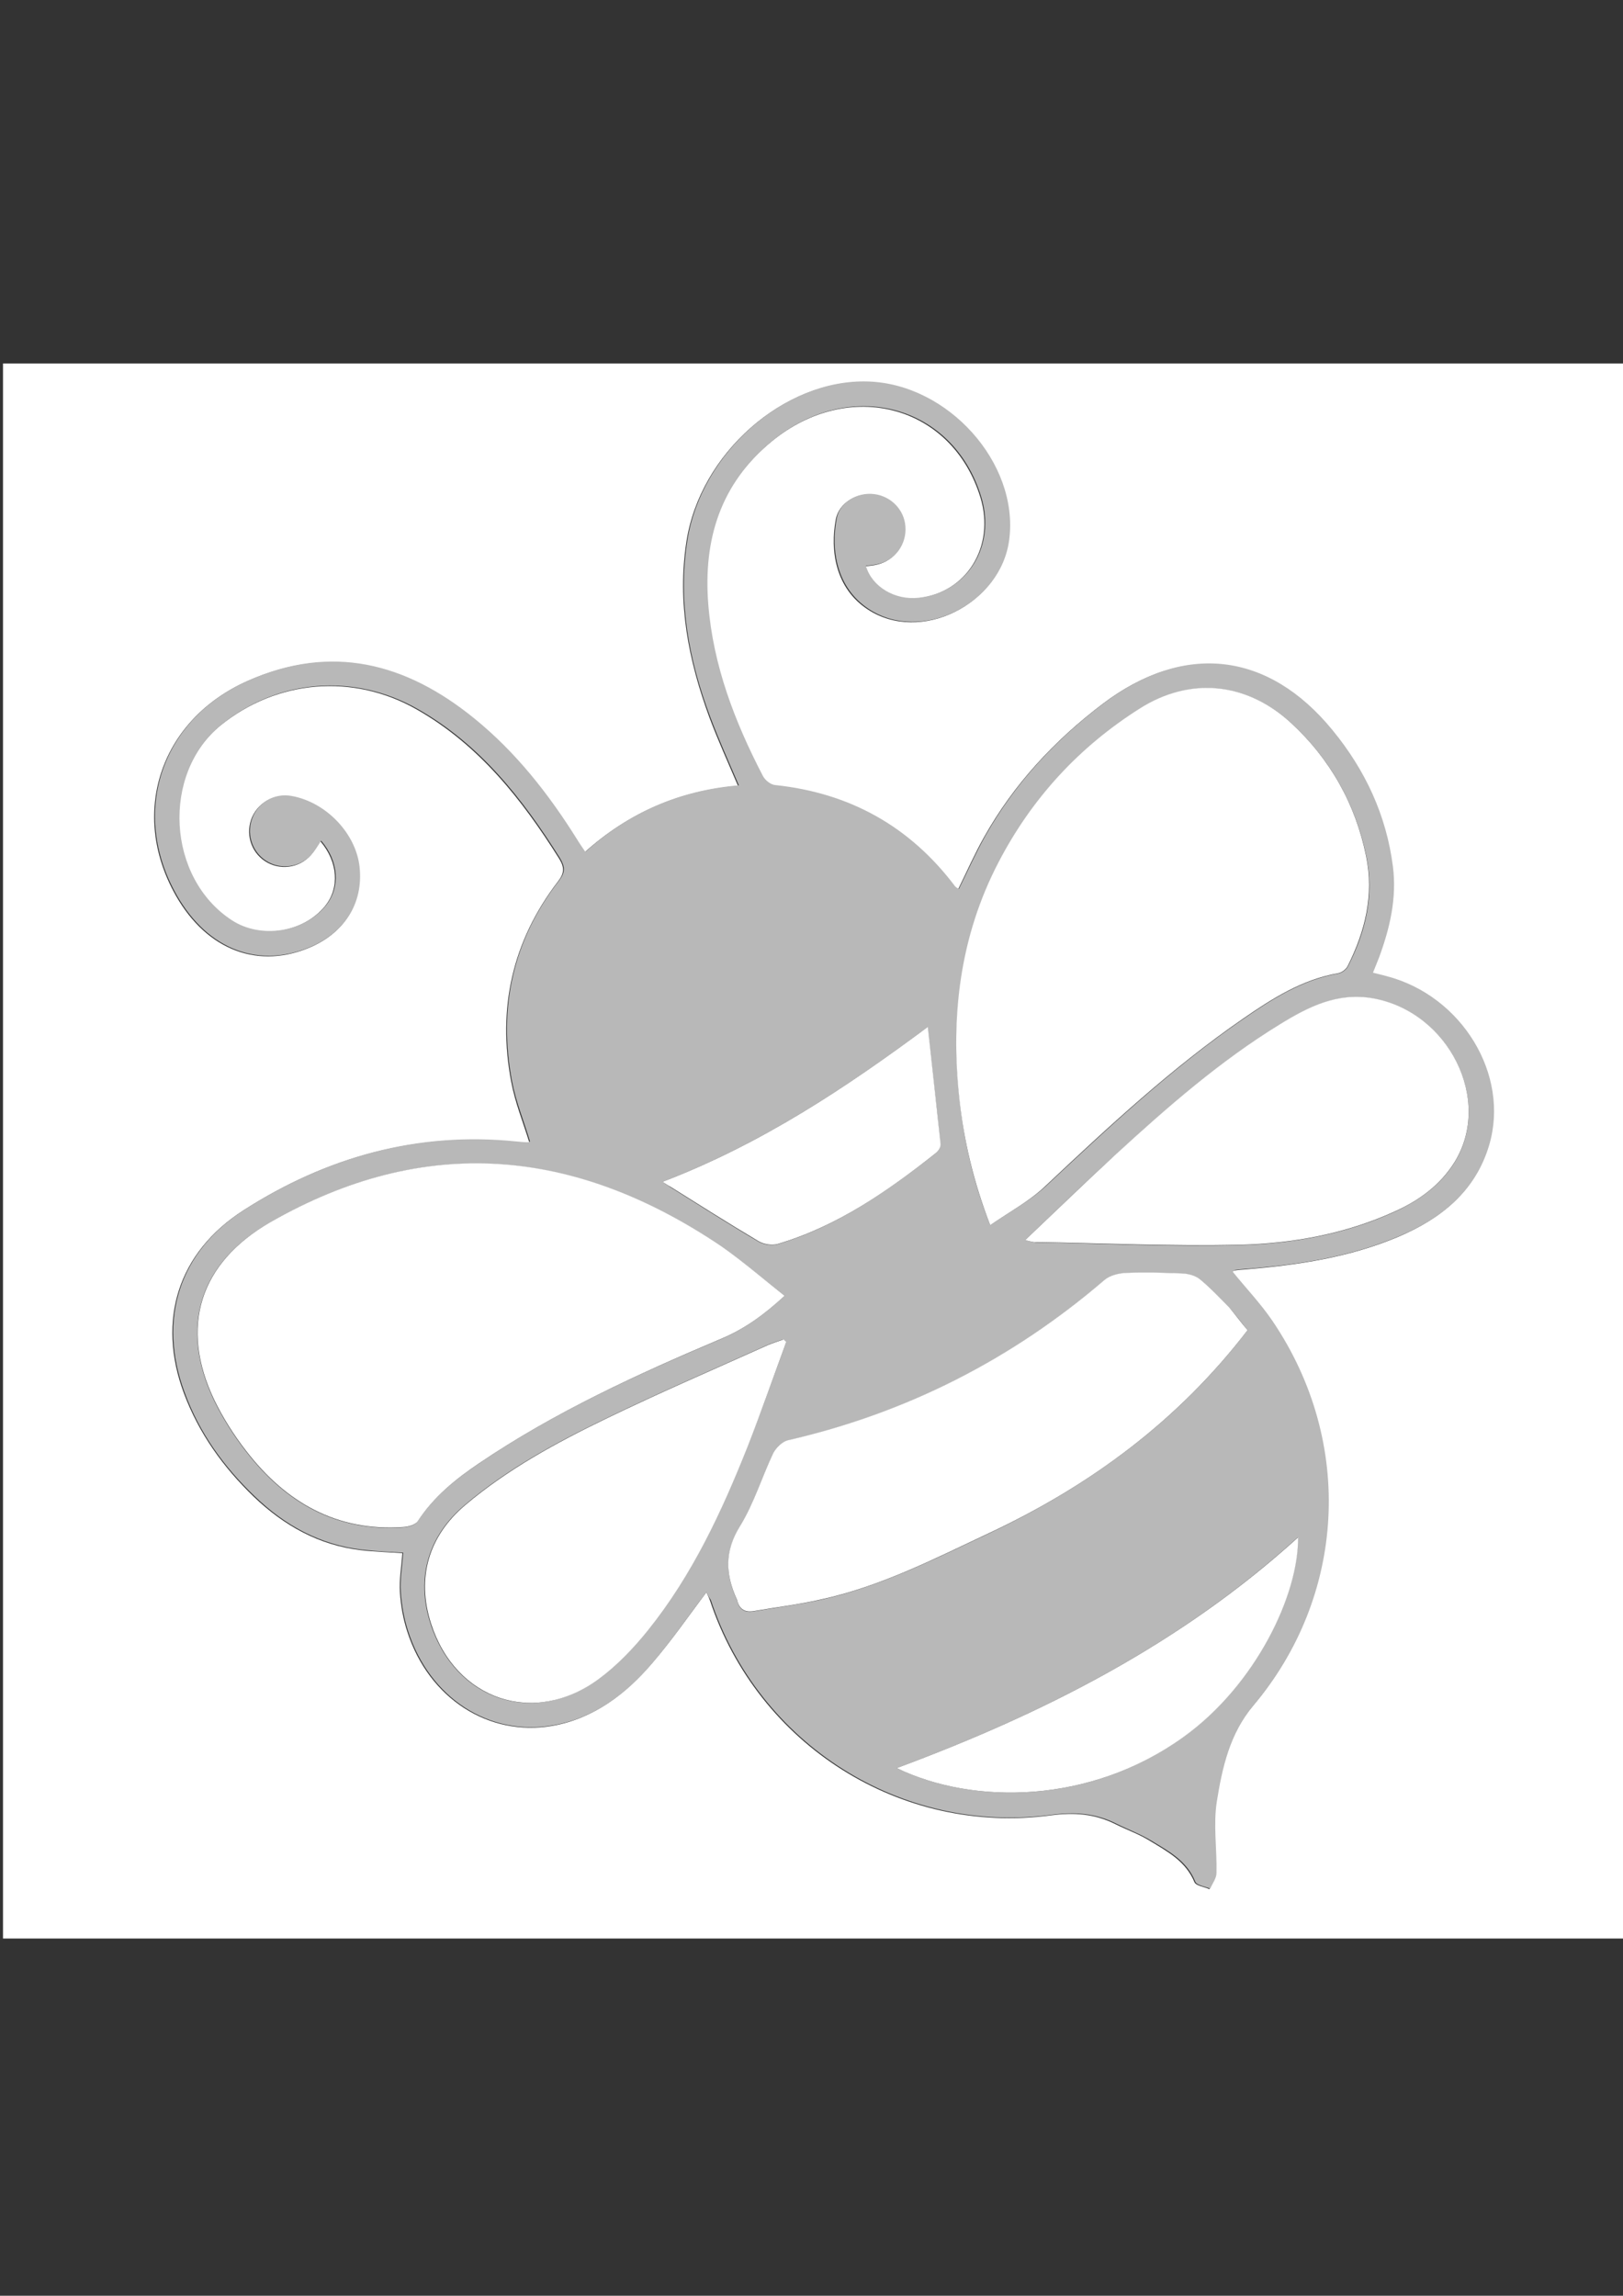 <?xml version="1.0" encoding="utf-8"?>
<!-- Generator: Adobe Illustrator 22.0.1, SVG Export Plug-In . SVG Version: 6.00 Build 0)  -->
<svg version="1.1" id="Capa_1" xmlns="http://www.w3.org/2000/svg" xmlns:xlink="http://www.w3.org/1999/xlink" x="0px" y="0px"
	 viewBox="0 0 595.3 841.9" style="enable-background:new 0 0 595.3 841.9;" xml:space="preserve">
<rect x="0" y="0" width="595.3" height="841.9" fill="#333333" stroke="none"/>
<style type="text/css">
	.st0{fill:#FFFFFF;}
	.st1{fill:#B8B8B8;}
</style>
<g>
	<path class="st0" d="M595.5,710.9c-198.1,0-396.3,0-594.4,0c0-192.5,0-385,0-577.6c198.1,0,396.3,0,594.4,0
		C595.5,325.9,595.5,518.4,595.5,710.9z M259.1,583.9c0.4,0.9,0.9,1.9,1.3,3c17.6,53.1,70.1,86.3,125.3,78.8
		c8.4-1.1,15.9-0.5,23.3,3.2c4.2,2.1,8.8,3.7,12.8,6.2c6.4,3.9,13.1,7.4,16.3,15.1c0.6,1.4,3.6,1.7,5.5,2.6c0.8-1.9,2.3-3.8,2.3-5.7
		c0.2-8.7-1.3-17.6,0.1-26.1c2-12.6,4.8-25.1,13.5-35.4c33.6-39.9,37.3-96.2,7-140.9c-4.3-6.4-9.7-12.1-14.7-18.2
		c0.5-0.3,0.8-0.6,1.1-0.6c1.4-0.2,2.8-0.3,4.2-0.4c19.1-1.6,38-4.4,55.9-12c15.5-6.6,27.9-16.5,32.9-33.3c7.7-25.9-10-54.9-37.5-62
		c-1.6-0.4-3.2-0.8-5.1-1.3c0.9-2.3,1.6-3.9,2.2-5.5c4-10.8,6.6-21.9,5.1-33.5c-2.4-18.8-10.2-35.4-22.1-49.9
		c-23.6-28.8-54.4-32.3-84-9.9c-17.7,13.4-32.6,29.4-43.5,48.8c-3.5,6.2-6.4,12.8-9.6,19.3c-0.5-0.4-1.1-0.6-1.4-1
		c-16.6-22-38.6-34.2-65.9-37.1c-1.7-0.2-3.7-1.9-4.6-3.4c-10.3-19.8-18.2-40.4-20-62.8c-2-23.8,4.4-44.4,23.6-60.1
		c28.5-23.3,66.1-13.2,76.5,20.6c5.5,18-5,35-22.9,37c-8.8,1-17.2-4.1-19.4-11.7c1.6-0.2,3.1-0.3,4.6-0.7c6.2-1.5,10.4-7.3,9.9-13.7
		c-0.4-6.1-5.3-11.2-11.4-11.9c-6.1-0.8-12.6,3-13.8,8.9c-2.2,11.6-0.2,25.4,11.7,33.2c19.3,12.7,48.6-1.8,51.6-25.6
		c3.5-28-22.5-56.9-51.8-57.8c-30.6-0.9-61.3,26.2-66.3,58.4c-3.5,22.4,0.7,43.7,8.4,64.6c3.1,8.3,6.8,16.4,10.5,25.1
		c-21.5,1.8-40.2,9.9-56.3,24.4c-1.2-1.8-2.1-3.2-3.1-4.7c-10.4-16.6-22.4-31.9-37.7-44.3c-25-20.2-52.3-27.4-82.9-13.8
		c-31.2,13.9-42.9,47-27.2,76.8c11,20.9,29.8,29,49.3,21.2c13.3-5.3,20.2-16.2,18.8-29.6c-1.3-12.3-12.2-23.8-24.9-26.1
		c-6.4-1.1-12.5,2.5-14.6,8.5c-2.1,6.2,0.5,12.8,6.1,15.8c5.6,3,12.7,1.5,16.5-3.7c1-1.3,1.8-2.8,2.8-4.2c6.5,7.6,7.1,17.2,1.7,23.8
		c-8,9.8-23.8,12.3-34.4,5.4c-23.9-15.5-26-53.8-3.9-71.7c20.8-16.8,48.7-19.1,72-5.8c22.8,13,38.5,32.9,52.2,54.7
		c1.9,3.1,2,5.2-0.4,8.3c-16.8,21.9-22.3,46.6-17.2,73.5c1.4,7.5,4.3,14.7,6.6,22.1c-0.2,0.1-0.5,0.3-0.8,0.3
		c-1.4-0.1-2.8-0.2-4.2-0.3c-36.3-3.7-69.4,5.6-99.7,25c-24.1,15.4-31.9,40.3-22,67c5.5,14.8,14.4,27.2,25.7,38.1
		c11.1,10.6,23.9,17.8,39.4,19.6c5,0.6,10,0.7,15.1,1.1c-0.4,5-1.2,9.7-0.9,14.4c0.3,4.9,1.2,9.8,2.7,14.4
		c7.9,24.5,29.9,38.6,53.3,34.5c15.1-2.7,26.6-11.6,36.3-22.8C246.3,601.7,252.5,592.7,259.1,583.9z"/>
	<path class="st1" d="M259.1,583.9c-6.6,8.8-12.8,17.8-19.8,26c-9.6,11.3-21.1,20.1-36.3,22.8c-23.5,4.2-45.4-10-53.3-34.5
		c-1.5-4.6-2.4-9.6-2.7-14.4c-0.3-4.6,0.5-9.4,0.9-14.4c-5-0.3-10.1-0.5-15.1-1.1c-15.4-1.8-28.3-8.9-39.4-19.6
		c-11.3-10.8-20.3-23.3-25.7-38.1c-9.9-26.7-2-51.7,22-67c30.3-19.4,63.5-28.7,99.7-25c1.4,0.1,2.8,0.3,4.2,0.3
		c0.3,0,0.6-0.2,0.8-0.3c-2.2-7.4-5.2-14.6-6.6-22.1c-5.1-26.9,0.3-51.7,17.2-73.5c2.4-3.1,2.3-5.1,0.4-8.3
		c-13.7-21.8-29.3-41.7-52.2-54.7c-23.4-13.3-51.3-11-72,5.8c-22.1,17.9-20,56.2,3.9,71.7c10.6,6.9,26.4,4.4,34.4-5.4
		c5.4-6.7,4.8-16.2-1.7-23.8c-1,1.5-1.8,2.9-2.8,4.2c-3.8,5.1-10.9,6.7-16.5,3.7c-5.6-3-8.2-9.6-6.1-15.8c2.1-6.1,8.2-9.7,14.6-8.5
		c12.7,2.3,23.6,13.8,24.9,26.1c1.4,13.4-5.6,24.3-18.8,29.6c-19.6,7.8-38.3-0.3-49.3-21.2c-15.7-29.8-4-63,27.2-76.8
		c30.6-13.6,57.9-6.5,82.9,13.8c15.3,12.4,27.3,27.7,37.7,44.3c0.9,1.5,1.9,2.9,3.1,4.7c16.1-14.6,34.8-22.6,56.3-24.4
		c-3.7-8.7-7.4-16.8-10.5-25.1c-7.8-20.8-11.9-42.2-8.4-64.6c5-32.2,35.7-59.4,66.3-58.4c29.3,0.9,55.3,29.8,51.8,57.8
		c-2.9,23.8-32.3,38.4-51.6,25.6c-11.8-7.8-13.9-21.6-11.7-33.2c1.1-6,7.7-9.7,13.8-8.9c6.2,0.8,11,5.8,11.4,11.9
		c0.5,6.4-3.7,12.3-9.9,13.7c-1.5,0.4-3.1,0.5-4.6,0.7c2.2,7.7,10.7,12.7,19.4,11.7c17.9-2,28.4-19,22.9-37
		c-10.3-33.8-48-43.9-76.5-20.6c-19.2,15.7-25.5,36.3-23.6,60.1c1.8,22.4,9.7,43,20,62.8c0.8,1.6,2.9,3.3,4.6,3.4
		c27.3,2.9,49.3,15.1,65.9,37.1c0.3,0.4,0.8,0.6,1.4,1c3.2-6.5,6.1-13,9.6-19.3c10.9-19.4,25.8-35.4,43.5-48.8
		c29.6-22.4,60.4-19,84,9.9c11.9,14.5,19.7,31.1,22.1,49.9c1.5,11.6-1.1,22.7-5.1,33.5c-0.6,1.6-1.3,3.2-2.2,5.5
		c1.8,0.5,3.4,0.8,5.1,1.3c27.5,7.2,45.2,36.1,37.5,62c-5,16.8-17.4,26.8-32.9,33.3c-17.8,7.6-36.7,10.5-55.9,12
		c-1.4,0.1-2.8,0.2-4.2,0.4c-0.3,0-0.6,0.3-1.1,0.6c4.9,6.1,10.3,11.7,14.7,18.2c30.2,44.7,26.6,101-7,140.9
		c-8.7,10.3-11.5,22.8-13.5,35.4c-1.3,8.5,0.1,17.4-0.1,26.1c0,1.9-1.5,3.8-2.3,5.7c-1.9-0.8-5-1.2-5.5-2.6
		c-3.1-7.7-9.9-11.2-16.3-15.1c-4-2.4-8.6-4.1-12.8-6.2c-7.4-3.7-14.9-4.3-23.3-3.2c-55.2,7.5-107.7-25.7-125.3-78.8
		C260,585.8,259.5,584.7,259.1,583.9z M287.8,475.2c-8.2-6.4-15.5-12.7-23.4-18.1c-53.4-36-108.5-41.4-165.5-8.7
		c-25.8,14.8-33.2,38.2-20.4,65.1c3.2,6.6,7.2,12.9,11.7,18.7c14.5,18.8,33.1,29.6,57.6,27.9c1.9-0.1,4.4-0.8,5.3-2.1
		c5.8-8.9,13.8-15.4,22.4-21.2c27.7-18.9,58.1-32.7,88.8-45.7C273,487.4,280.2,482.2,287.8,475.2z M363.2,449.3
		c7.2-5,14.6-8.9,20.5-14.4c23.1-21.6,46.1-43.2,72.3-61.2c10.7-7.4,21.7-14.4,34.9-16.7c1.3-0.2,2.9-1.4,3.5-2.6
		c6.5-12.7,9.7-26,6.8-40.2c-4-19.3-13.2-35.8-27.7-49.1c-16.2-14.8-36.8-16.9-55.3-5.2c-22.3,14.1-39.6,32.9-51.8,56.3
		c-14.2,27.4-17.7,56.7-14.4,87C353.6,418.5,357,433.5,363.2,449.3z M457.6,487.8c-2.4-2.9-4.4-5.7-6.8-8.3
		c-3.4-3.6-6.8-7.2-10.6-10.2c-1.7-1.4-4.4-2.1-6.6-2.2c-6.8-0.4-13.7-0.5-20.5-0.2c-2.7,0.1-6,0.9-8,2.6
		c-33.9,29.1-72.6,48.8-116.2,58.8c-2.1,0.5-4.4,2.7-5.3,4.7c-4.2,8.9-7.1,18.5-12.2,26.8c-5.6,9.2-5.3,17.6-1.2,26.7
		c0.1,0.2,0.2,0.3,0.2,0.5c0.8,3.4,2.9,4.5,6.2,3.9c8.1-1.4,16.3-2.5,24.3-4.2c21.8-4.8,41.5-14.8,61.5-24.2
		C399.6,544.9,432,521.3,457.6,487.8z M376,454.8c2.3,0.5,3.2,0.8,4,0.8c24.9,0.4,49.8,1.7,74.7,1c19.5-0.5,38.8-4,56.8-12.2
		c8.9-4.1,16.7-9.6,22-18.1c14.1-22.8-2.1-55.1-29.9-60.1c-13-2.3-23.7,3.1-34.1,9.5c-21.9,13.5-41.2,30.4-60.2,47.7
		C398.2,433.4,387.6,443.8,376,454.8z M288.4,492.1c-0.4-0.3-0.8-0.6-1.2-0.9c-1.9,0.7-4,1.3-5.8,2.1c-19.8,8.9-39.8,17.5-59.4,27
		c-18.2,8.8-35.9,18.4-51.5,31.6c-13.5,11.4-18,26.8-12.6,43.5c9.1,28.1,37.7,37.8,61.4,20.4c6.8-5,12.9-11.4,18.2-18
		c16.1-20.2,27-43.4,36.5-67.3C279.2,517.8,283.7,504.9,288.4,492.1z M328.9,648.4c28.5,13.7,71.3,13.1,105.1-11.4
		c26.5-19.2,42.3-52.4,42-73.2C433.3,602.7,383.1,628.3,328.9,648.4z M243,433.4c1.4,1,2.1,1.4,2.8,1.9
		c10.7,6.7,21.3,13.5,32.2,19.9c1.9,1.2,5,1.7,7.1,1.1c21.9-6.5,40.3-19.4,58-33.3c0.9-0.7,1.9-2.3,1.8-3.3
		c-1.4-14.2-3.1-28.4-4.7-43C310.4,398.8,279.2,419.6,243,433.4z"/>
	<path class="st0" d="M287.8,475.2c-7.6,7-14.8,12.2-23.4,15.8c-30.7,13-61.1,26.9-88.8,45.7c-8.6,5.8-16.6,12.3-22.4,21.2
		c-0.9,1.3-3.5,2-5.3,2.1c-24.5,1.7-43.1-9.1-57.6-27.9c-4.5-5.8-8.5-12.1-11.7-18.7c-12.8-26.8-5.4-50.2,20.4-65.1
		c57-32.7,112.1-27.3,165.5,8.7C272.4,462.5,279.7,468.8,287.8,475.2z"/>
	<path class="st0" d="M363.2,449.3c-6.1-15.8-9.6-30.8-11.3-46.2c-3.3-30.3,0.1-59.6,14.4-87c12.2-23.4,29.5-42.2,51.8-56.3
		c18.5-11.7,39.1-9.6,55.3,5.2c14.5,13.3,23.8,29.9,27.7,49.1c2.9,14.2-0.4,27.5-6.8,40.2c-0.6,1.2-2.2,2.4-3.5,2.6
		c-13.2,2.3-24.2,9.3-34.9,16.7c-26.1,18-49.2,39.5-72.3,61.2C377.8,440.4,370.4,444.3,363.2,449.3z"/>
	<path class="st0" d="M457.6,487.8c-25.6,33.4-57.9,57.1-95.2,74.6c-20,9.4-39.7,19.5-61.5,24.2c-8,1.8-16.2,2.8-24.3,4.2
		c-3.3,0.6-5.4-0.6-6.2-3.9c0-0.2-0.1-0.3-0.2-0.5c-4.1-9.1-4.5-17.5,1.2-26.7c5.1-8.3,8-17.9,12.2-26.8c1-2,3.3-4.2,5.3-4.7
		c43.6-10,82.3-29.7,116.2-58.8c2-1.7,5.3-2.5,8-2.6c6.8-0.3,13.7-0.1,20.5,0.2c2.3,0.1,4.9,0.8,6.6,2.2c3.8,3.1,7.2,6.7,10.6,10.2
		C453.1,482.1,455.2,485,457.6,487.8z"/>
	<path class="st0" d="M376,454.8c11.6-11,22.3-21.4,33.3-31.5c18.9-17.3,38.2-34.2,60.2-47.7c10.4-6.4,21.1-11.8,34.1-9.5
		c27.8,5,44,37.3,29.9,60.1c-5.3,8.5-13.1,14.1-22,18.1c-18,8.2-37.3,11.7-56.8,12.2c-24.9,0.6-49.8-0.6-74.7-1
		C379.1,455.6,378.3,455.3,376,454.8z"/>
	<path class="st0" d="M288.4,492.1c-4.7,12.8-9.2,25.7-14.2,38.4c-9.5,23.9-20.3,47.1-36.5,67.3c-5.3,6.6-11.4,13-18.2,18
		c-23.7,17.4-52.4,7.6-61.4-20.4c-5.4-16.8-0.9-32.1,12.6-43.5c15.5-13.1,33.3-22.8,51.5-31.6c19.6-9.5,39.6-18.1,59.4-27
		c1.9-0.8,3.9-1.4,5.8-2.1C287.7,491.5,288.1,491.8,288.4,492.1z"/>
	<path class="st0" d="M328.9,648.4c54.2-20.1,104.4-45.7,147.2-84.6c0.3,20.9-15.5,54.1-42,73.2
		C400.2,661.5,357.3,662.1,328.9,648.4z"/>
	<path class="st0" d="M243,433.4c36.2-13.8,67.4-34.6,97.3-56.8c1.6,14.6,3.2,28.8,4.7,43c0.1,1.1-0.9,2.6-1.8,3.3
		c-17.7,14-36.1,26.8-58,33.3c-2.1,0.6-5.2,0.1-7.1-1.1c-10.8-6.4-21.5-13.2-32.2-19.9C245.1,434.8,244.4,434.3,243,433.4z"/>
</g>
</svg>
